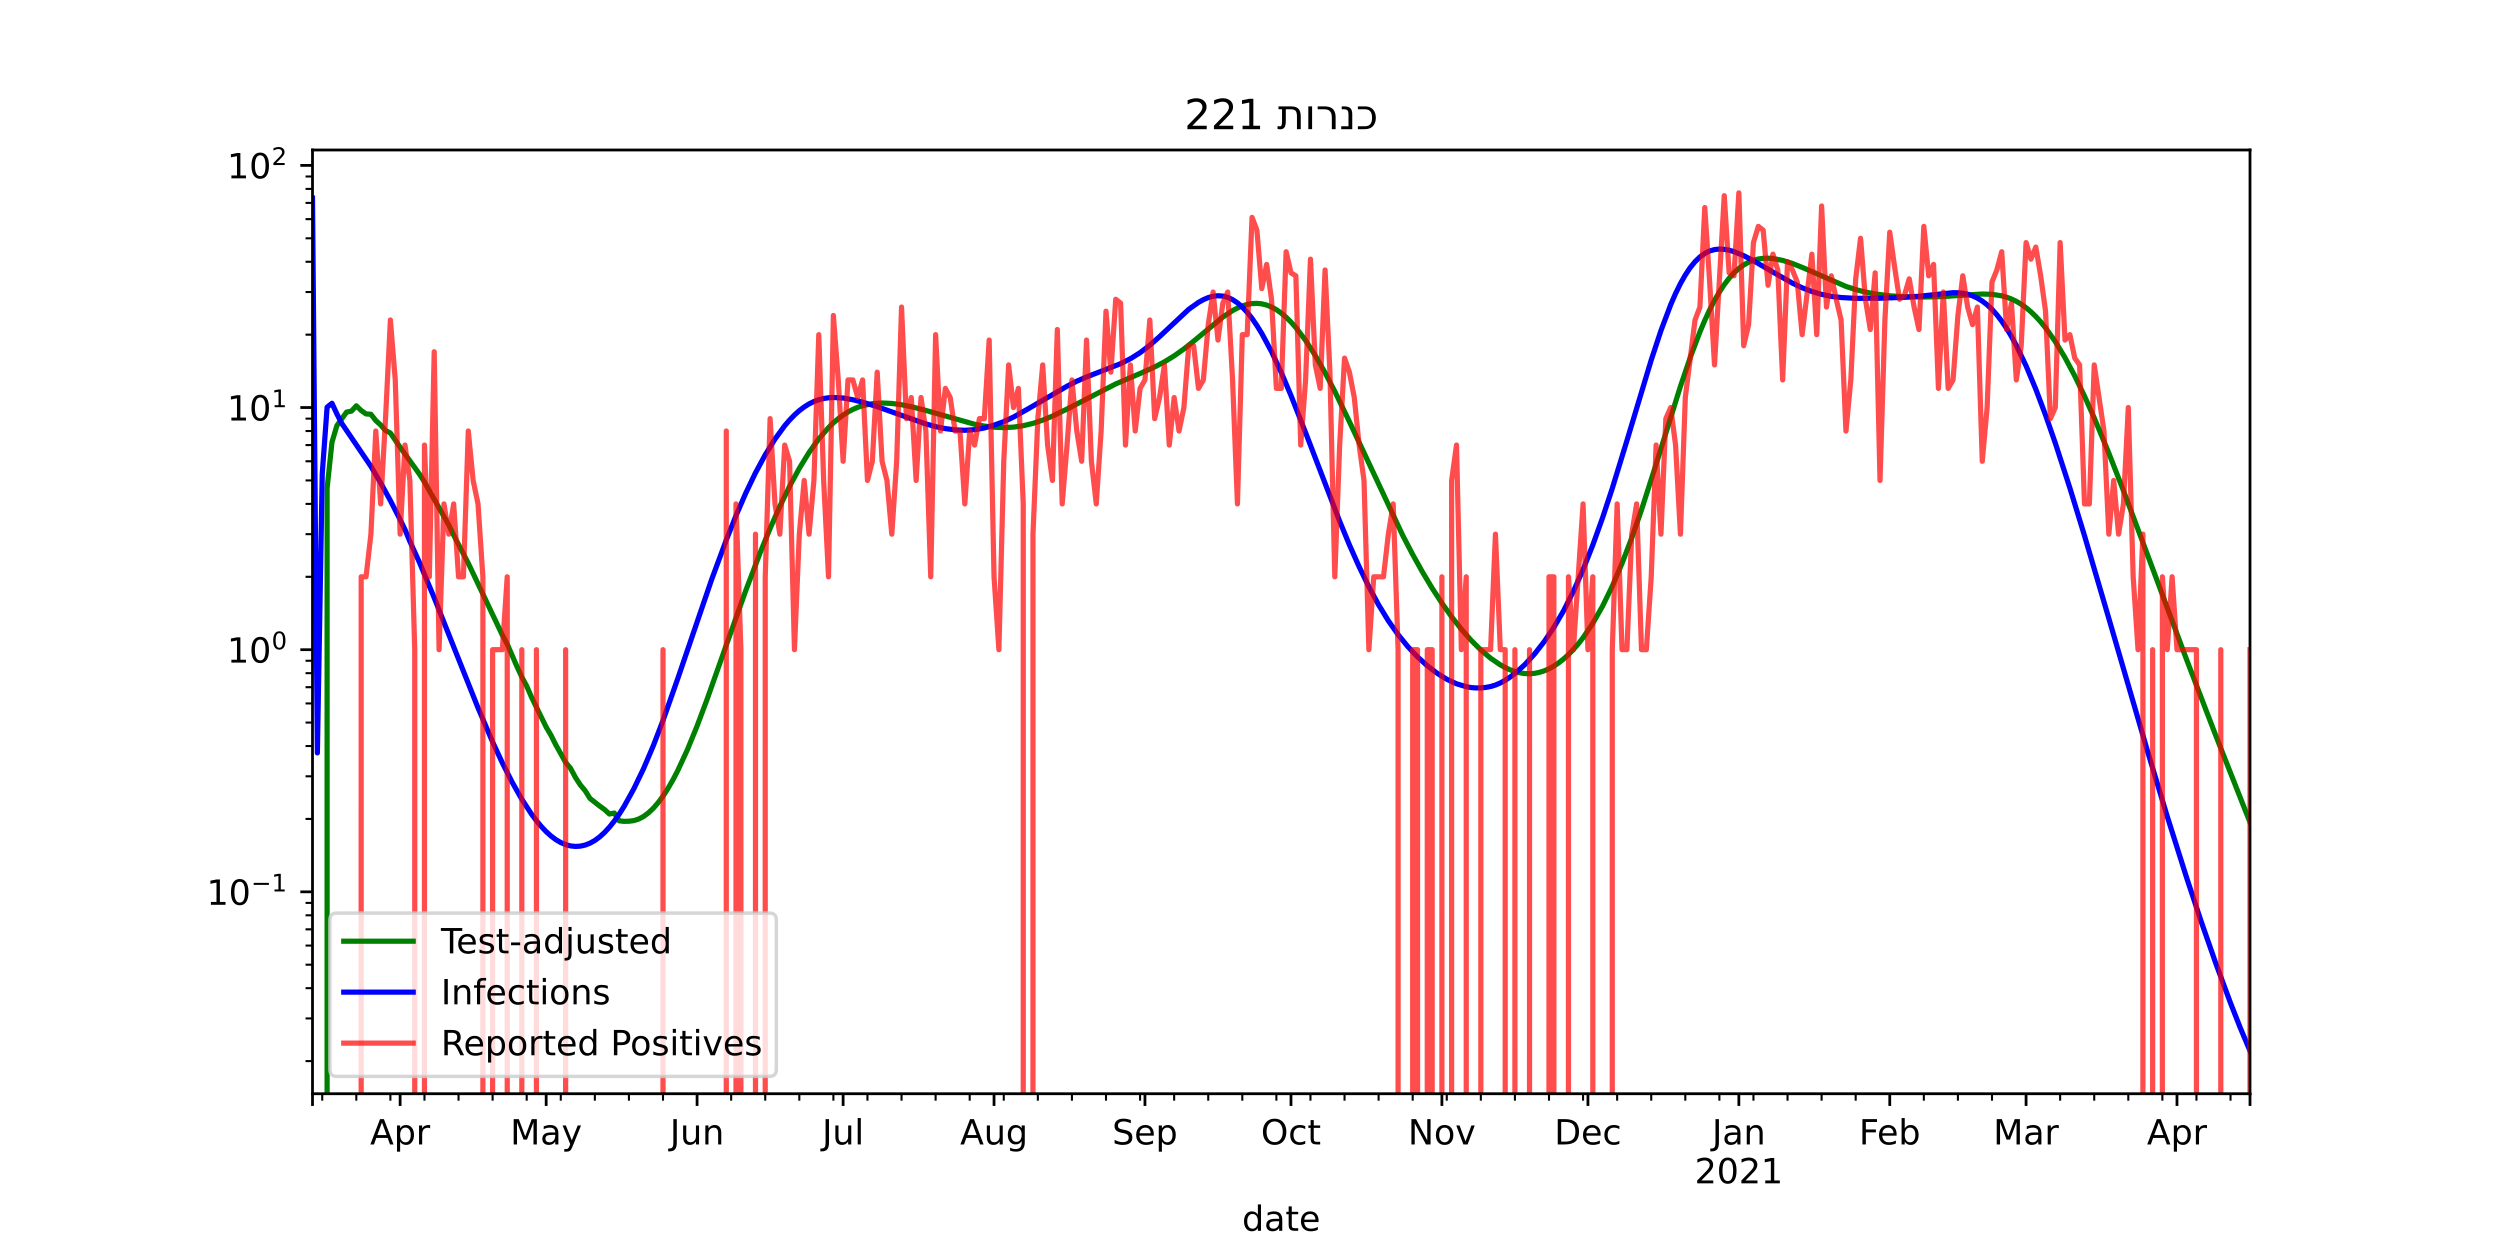<?xml version="1.0" encoding="utf-8" standalone="no"?>
<!DOCTYPE svg PUBLIC "-//W3C//DTD SVG 1.1//EN"
  "http://www.w3.org/Graphics/SVG/1.1/DTD/svg11.dtd">
<!-- Created with matplotlib (https://matplotlib.org/) -->
<svg height="360pt" version="1.1" viewBox="0 0 720 360" width="720pt" xmlns="http://www.w3.org/2000/svg" xmlns:xlink="http://www.w3.org/1999/xlink">
 <defs>
  <style type="text/css">*{stroke-linecap:butt;stroke-linejoin:round;}</style>
 </defs>
 <g id="figure_1">
  <g id="patch_1">
   <path d="M 0 360 
L 720 360 
L 720 0 
L 0 0 
z
" style="fill:#ffffff;"/>
  </g>
  <g id="axes_1">
   <g id="patch_2">
    <path d="M 90 315 
L 648 315 
L 648 43.2 
L 90 43.2 
z
" style="fill:#ffffff;"/>
   </g>
   <g id="matplotlib.axis_1">
    <g id="xtick_1">
     <g id="line2d_1">
      <defs>
       <path d="M 0 0 
L 0 3.5 
" id="m6a2d9e87d5" style="stroke:#000000;stroke-width:0.8;"/>
      </defs>
      <g>
       <use style="stroke:#000000;stroke-width:0.8;" x="90" xlink:href="#m6a2d9e87d5" y="315"/>
      </g>
     </g>
    </g>
    <g id="xtick_2">
     <g id="line2d_2">
      <g>
       <use style="stroke:#000000;stroke-width:0.8;" x="115.236" xlink:href="#m6a2d9e87d5" y="315"/>
      </g>
     </g>
     <g id="text_1">
      <!-- Apr -->
      <g transform="translate(106.586 329.598)scale(0.1 -0.1)">
       <defs>
        <path d="M 34.188 63.188 
L 20.797 26.906 
L 47.609 26.906 
z
M 28.609 72.906 
L 39.797 72.906 
L 67.578 0 
L 57.328 0 
L 50.688 18.703 
L 17.828 18.703 
L 11.188 0 
L 0.781 0 
z
" id="DejaVuSans-65"/>
        <path d="M 18.109 8.203 
L 18.109 -20.797 
L 9.078 -20.797 
L 9.078 54.688 
L 18.109 54.688 
L 18.109 46.391 
Q 20.953 51.266 25.266 53.625 
Q 29.594 56 35.594 56 
Q 45.562 56 51.781 48.094 
Q 58.016 40.188 58.016 27.297 
Q 58.016 14.406 51.781 6.484 
Q 45.562 -1.422 35.594 -1.422 
Q 29.594 -1.422 25.266 0.953 
Q 20.953 3.328 18.109 8.203 
z
M 48.688 27.297 
Q 48.688 37.203 44.609 42.844 
Q 40.531 48.484 33.406 48.484 
Q 26.266 48.484 22.188 42.844 
Q 18.109 37.203 18.109 27.297 
Q 18.109 17.391 22.188 11.75 
Q 26.266 6.109 33.406 6.109 
Q 40.531 6.109 44.609 11.75 
Q 48.688 17.391 48.688 27.297 
z
" id="DejaVuSans-112"/>
        <path d="M 41.109 46.297 
Q 39.594 47.172 37.812 47.578 
Q 36.031 48 33.891 48 
Q 26.266 48 22.188 43.047 
Q 18.109 38.094 18.109 28.812 
L 18.109 0 
L 9.078 0 
L 9.078 54.688 
L 18.109 54.688 
L 18.109 46.188 
Q 20.953 51.172 25.484 53.578 
Q 30.031 56 36.531 56 
Q 37.453 56 38.578 55.875 
Q 39.703 55.766 41.062 55.516 
z
" id="DejaVuSans-114"/>
       </defs>
       <use xlink:href="#DejaVuSans-65"/>
       <use x="68.408" xlink:href="#DejaVuSans-112"/>
       <use x="131.885" xlink:href="#DejaVuSans-114"/>
      </g>
     </g>
    </g>
    <g id="xtick_3">
     <g id="line2d_3">
      <g>
       <use style="stroke:#000000;stroke-width:0.8;" x="157.296" xlink:href="#m6a2d9e87d5" y="315"/>
      </g>
     </g>
     <g id="text_2">
      <!-- May -->
      <g transform="translate(146.959 329.598)scale(0.1 -0.1)">
       <defs>
        <path d="M 9.812 72.906 
L 24.516 72.906 
L 43.109 23.297 
L 61.812 72.906 
L 76.516 72.906 
L 76.516 0 
L 66.891 0 
L 66.891 64.016 
L 48.094 14.016 
L 38.188 14.016 
L 19.391 64.016 
L 19.391 0 
L 9.812 0 
z
" id="DejaVuSans-77"/>
        <path d="M 34.281 27.484 
Q 23.391 27.484 19.188 25 
Q 14.984 22.516 14.984 16.5 
Q 14.984 11.719 18.141 8.906 
Q 21.297 6.109 26.703 6.109 
Q 34.188 6.109 38.703 11.406 
Q 43.219 16.703 43.219 25.484 
L 43.219 27.484 
z
M 52.203 31.203 
L 52.203 0 
L 43.219 0 
L 43.219 8.297 
Q 40.141 3.328 35.547 0.953 
Q 30.953 -1.422 24.312 -1.422 
Q 15.922 -1.422 10.953 3.297 
Q 6 8.016 6 15.922 
Q 6 25.141 12.172 29.828 
Q 18.359 34.516 30.609 34.516 
L 43.219 34.516 
L 43.219 35.406 
Q 43.219 41.609 39.141 45 
Q 35.062 48.391 27.688 48.391 
Q 23 48.391 18.547 47.266 
Q 14.109 46.141 10.016 43.891 
L 10.016 52.203 
Q 14.938 54.109 19.578 55.047 
Q 24.219 56 28.609 56 
Q 40.484 56 46.344 49.844 
Q 52.203 43.703 52.203 31.203 
z
" id="DejaVuSans-97"/>
        <path d="M 32.172 -5.078 
Q 28.375 -14.844 24.75 -17.812 
Q 21.141 -20.797 15.094 -20.797 
L 7.906 -20.797 
L 7.906 -13.281 
L 13.188 -13.281 
Q 16.891 -13.281 18.938 -11.516 
Q 21 -9.766 23.484 -3.219 
L 25.094 0.875 
L 2.984 54.688 
L 12.5 54.688 
L 29.594 11.922 
L 46.688 54.688 
L 56.203 54.688 
z
" id="DejaVuSans-121"/>
       </defs>
       <use xlink:href="#DejaVuSans-77"/>
       <use x="86.279" xlink:href="#DejaVuSans-97"/>
       <use x="147.559" xlink:href="#DejaVuSans-121"/>
      </g>
     </g>
    </g>
    <g id="xtick_4">
     <g id="line2d_4">
      <g>
       <use style="stroke:#000000;stroke-width:0.8;" x="200.759" xlink:href="#m6a2d9e87d5" y="315"/>
      </g>
     </g>
     <g id="text_3">
      <!-- Jun -->
      <g transform="translate(192.946 329.598)scale(0.1 -0.1)">
       <defs>
        <path d="M 9.812 72.906 
L 19.672 72.906 
L 19.672 5.078 
Q 19.672 -8.109 14.672 -14.062 
Q 9.672 -20.016 -1.422 -20.016 
L -5.172 -20.016 
L -5.172 -11.719 
L -2.094 -11.719 
Q 4.438 -11.719 7.125 -8.047 
Q 9.812 -4.391 9.812 5.078 
z
" id="DejaVuSans-74"/>
        <path d="M 8.5 21.578 
L 8.5 54.688 
L 17.484 54.688 
L 17.484 21.922 
Q 17.484 14.156 20.5 10.266 
Q 23.531 6.391 29.594 6.391 
Q 36.859 6.391 41.078 11.031 
Q 45.312 15.672 45.312 23.688 
L 45.312 54.688 
L 54.297 54.688 
L 54.297 0 
L 45.312 0 
L 45.312 8.406 
Q 42.047 3.422 37.719 1 
Q 33.406 -1.422 27.688 -1.422 
Q 18.266 -1.422 13.375 4.438 
Q 8.5 10.297 8.5 21.578 
z
M 31.109 56 
z
" id="DejaVuSans-117"/>
        <path d="M 54.891 33.016 
L 54.891 0 
L 45.906 0 
L 45.906 32.719 
Q 45.906 40.484 42.875 44.328 
Q 39.844 48.188 33.797 48.188 
Q 26.516 48.188 22.312 43.547 
Q 18.109 38.922 18.109 30.906 
L 18.109 0 
L 9.078 0 
L 9.078 54.688 
L 18.109 54.688 
L 18.109 46.188 
Q 21.344 51.125 25.703 53.562 
Q 30.078 56 35.797 56 
Q 45.219 56 50.047 50.172 
Q 54.891 44.344 54.891 33.016 
z
" id="DejaVuSans-110"/>
       </defs>
       <use xlink:href="#DejaVuSans-74"/>
       <use x="29.492" xlink:href="#DejaVuSans-117"/>
       <use x="92.871" xlink:href="#DejaVuSans-110"/>
      </g>
     </g>
    </g>
    <g id="xtick_5">
     <g id="line2d_5">
      <g>
       <use style="stroke:#000000;stroke-width:0.8;" x="242.819" xlink:href="#m6a2d9e87d5" y="315"/>
      </g>
     </g>
     <g id="text_4">
      <!-- Jul -->
      <g transform="translate(236.786 329.598)scale(0.1 -0.1)">
       <defs>
        <path d="M 9.422 75.984 
L 18.406 75.984 
L 18.406 0 
L 9.422 0 
z
" id="DejaVuSans-108"/>
       </defs>
       <use xlink:href="#DejaVuSans-74"/>
       <use x="29.492" xlink:href="#DejaVuSans-117"/>
       <use x="92.871" xlink:href="#DejaVuSans-108"/>
      </g>
     </g>
    </g>
    <g id="xtick_6">
     <g id="line2d_6">
      <g>
       <use style="stroke:#000000;stroke-width:0.8;" x="286.281" xlink:href="#m6a2d9e87d5" y="315"/>
      </g>
     </g>
     <g id="text_5">
      <!-- Aug -->
      <g transform="translate(276.518 329.598)scale(0.1 -0.1)">
       <defs>
        <path d="M 45.406 27.984 
Q 45.406 37.75 41.375 43.109 
Q 37.359 48.484 30.078 48.484 
Q 22.859 48.484 18.828 43.109 
Q 14.797 37.75 14.797 27.984 
Q 14.797 18.266 18.828 12.891 
Q 22.859 7.516 30.078 7.516 
Q 37.359 7.516 41.375 12.891 
Q 45.406 18.266 45.406 27.984 
z
M 54.391 6.781 
Q 54.391 -7.172 48.188 -13.984 
Q 42 -20.797 29.203 -20.797 
Q 24.469 -20.797 20.266 -20.094 
Q 16.062 -19.391 12.109 -17.922 
L 12.109 -9.188 
Q 16.062 -11.328 19.922 -12.344 
Q 23.781 -13.375 27.781 -13.375 
Q 36.625 -13.375 41.016 -8.766 
Q 45.406 -4.156 45.406 5.172 
L 45.406 9.625 
Q 42.625 4.781 38.281 2.391 
Q 33.938 0 27.875 0 
Q 17.828 0 11.672 7.656 
Q 5.516 15.328 5.516 27.984 
Q 5.516 40.672 11.672 48.328 
Q 17.828 56 27.875 56 
Q 33.938 56 38.281 53.609 
Q 42.625 51.219 45.406 46.391 
L 45.406 54.688 
L 54.391 54.688 
z
" id="DejaVuSans-103"/>
       </defs>
       <use xlink:href="#DejaVuSans-65"/>
       <use x="68.408" xlink:href="#DejaVuSans-117"/>
       <use x="131.787" xlink:href="#DejaVuSans-103"/>
      </g>
     </g>
    </g>
    <g id="xtick_7">
     <g id="line2d_7">
      <g>
       <use style="stroke:#000000;stroke-width:0.8;" x="329.744" xlink:href="#m6a2d9e87d5" y="315"/>
      </g>
     </g>
     <g id="text_6">
      <!-- Sep -->
      <g transform="translate(320.319 329.598)scale(0.1 -0.1)">
       <defs>
        <path d="M 53.516 70.516 
L 53.516 60.891 
Q 47.906 63.578 42.922 64.891 
Q 37.938 66.219 33.297 66.219 
Q 25.25 66.219 20.875 63.094 
Q 16.5 59.969 16.5 54.203 
Q 16.5 49.359 19.406 46.891 
Q 22.312 44.438 30.422 42.922 
L 36.375 41.703 
Q 47.406 39.594 52.656 34.297 
Q 57.906 29 57.906 20.125 
Q 57.906 9.516 50.797 4.047 
Q 43.703 -1.422 29.984 -1.422 
Q 24.812 -1.422 18.969 -0.25 
Q 13.141 0.922 6.891 3.219 
L 6.891 13.375 
Q 12.891 10.016 18.656 8.297 
Q 24.422 6.594 29.984 6.594 
Q 38.422 6.594 43.016 9.906 
Q 47.609 13.234 47.609 19.391 
Q 47.609 24.75 44.312 27.781 
Q 41.016 30.812 33.5 32.328 
L 27.484 33.5 
Q 16.453 35.688 11.516 40.375 
Q 6.594 45.062 6.594 53.422 
Q 6.594 63.094 13.406 68.656 
Q 20.219 74.219 32.172 74.219 
Q 37.312 74.219 42.625 73.281 
Q 47.953 72.359 53.516 70.516 
z
" id="DejaVuSans-83"/>
        <path d="M 56.203 29.594 
L 56.203 25.203 
L 14.891 25.203 
Q 15.484 15.922 20.484 11.062 
Q 25.484 6.203 34.422 6.203 
Q 39.594 6.203 44.453 7.469 
Q 49.312 8.734 54.109 11.281 
L 54.109 2.781 
Q 49.266 0.734 44.188 -0.344 
Q 39.109 -1.422 33.891 -1.422 
Q 20.797 -1.422 13.156 6.188 
Q 5.516 13.812 5.516 26.812 
Q 5.516 40.234 12.766 48.109 
Q 20.016 56 32.328 56 
Q 43.359 56 49.781 48.891 
Q 56.203 41.797 56.203 29.594 
z
M 47.219 32.234 
Q 47.125 39.594 43.094 43.984 
Q 39.062 48.391 32.422 48.391 
Q 24.906 48.391 20.391 44.141 
Q 15.875 39.891 15.188 32.172 
z
" id="DejaVuSans-101"/>
       </defs>
       <use xlink:href="#DejaVuSans-83"/>
       <use x="63.477" xlink:href="#DejaVuSans-101"/>
       <use x="125" xlink:href="#DejaVuSans-112"/>
      </g>
     </g>
    </g>
    <g id="xtick_8">
     <g id="line2d_8">
      <g>
       <use style="stroke:#000000;stroke-width:0.8;" x="371.804" xlink:href="#m6a2d9e87d5" y="315"/>
      </g>
     </g>
     <g id="text_7">
      <!-- Oct -->
      <g transform="translate(363.159 329.598)scale(0.1 -0.1)">
       <defs>
        <path d="M 39.406 66.219 
Q 28.656 66.219 22.328 58.203 
Q 16.016 50.203 16.016 36.375 
Q 16.016 22.609 22.328 14.594 
Q 28.656 6.594 39.406 6.594 
Q 50.141 6.594 56.422 14.594 
Q 62.703 22.609 62.703 36.375 
Q 62.703 50.203 56.422 58.203 
Q 50.141 66.219 39.406 66.219 
z
M 39.406 74.219 
Q 54.734 74.219 63.906 63.938 
Q 73.094 53.656 73.094 36.375 
Q 73.094 19.141 63.906 8.859 
Q 54.734 -1.422 39.406 -1.422 
Q 24.031 -1.422 14.812 8.828 
Q 5.609 19.094 5.609 36.375 
Q 5.609 53.656 14.812 63.938 
Q 24.031 74.219 39.406 74.219 
z
" id="DejaVuSans-79"/>
        <path d="M 48.781 52.594 
L 48.781 44.188 
Q 44.969 46.297 41.141 47.344 
Q 37.312 48.391 33.406 48.391 
Q 24.656 48.391 19.812 42.844 
Q 14.984 37.312 14.984 27.297 
Q 14.984 17.281 19.812 11.734 
Q 24.656 6.203 33.406 6.203 
Q 37.312 6.203 41.141 7.25 
Q 44.969 8.297 48.781 10.406 
L 48.781 2.094 
Q 45.016 0.344 40.984 -0.531 
Q 36.969 -1.422 32.422 -1.422 
Q 20.062 -1.422 12.781 6.344 
Q 5.516 14.109 5.516 27.297 
Q 5.516 40.672 12.859 48.328 
Q 20.219 56 33.016 56 
Q 37.156 56 41.109 55.141 
Q 45.062 54.297 48.781 52.594 
z
" id="DejaVuSans-99"/>
        <path d="M 18.312 70.219 
L 18.312 54.688 
L 36.812 54.688 
L 36.812 47.703 
L 18.312 47.703 
L 18.312 18.016 
Q 18.312 11.328 20.141 9.422 
Q 21.969 7.516 27.594 7.516 
L 36.812 7.516 
L 36.812 0 
L 27.594 0 
Q 17.188 0 13.234 3.875 
Q 9.281 7.766 9.281 18.016 
L 9.281 47.703 
L 2.688 47.703 
L 2.688 54.688 
L 9.281 54.688 
L 9.281 70.219 
z
" id="DejaVuSans-116"/>
       </defs>
       <use xlink:href="#DejaVuSans-79"/>
       <use x="78.711" xlink:href="#DejaVuSans-99"/>
       <use x="133.691" xlink:href="#DejaVuSans-116"/>
      </g>
     </g>
    </g>
    <g id="xtick_9">
     <g id="line2d_9">
      <g>
       <use style="stroke:#000000;stroke-width:0.8;" x="415.266" xlink:href="#m6a2d9e87d5" y="315"/>
      </g>
     </g>
     <g id="text_8">
      <!-- Nov -->
      <g transform="translate(405.507 329.598)scale(0.1 -0.1)">
       <defs>
        <path d="M 9.812 72.906 
L 23.094 72.906 
L 55.422 11.922 
L 55.422 72.906 
L 64.984 72.906 
L 64.984 0 
L 51.703 0 
L 19.391 60.984 
L 19.391 0 
L 9.812 0 
z
" id="DejaVuSans-78"/>
        <path d="M 30.609 48.391 
Q 23.391 48.391 19.188 42.75 
Q 14.984 37.109 14.984 27.297 
Q 14.984 17.484 19.156 11.844 
Q 23.344 6.203 30.609 6.203 
Q 37.797 6.203 41.984 11.859 
Q 46.188 17.531 46.188 27.297 
Q 46.188 37.016 41.984 42.703 
Q 37.797 48.391 30.609 48.391 
z
M 30.609 56 
Q 42.328 56 49.016 48.375 
Q 55.719 40.766 55.719 27.297 
Q 55.719 13.875 49.016 6.219 
Q 42.328 -1.422 30.609 -1.422 
Q 18.844 -1.422 12.172 6.219 
Q 5.516 13.875 5.516 27.297 
Q 5.516 40.766 12.172 48.375 
Q 18.844 56 30.609 56 
z
" id="DejaVuSans-111"/>
        <path d="M 2.984 54.688 
L 12.5 54.688 
L 29.594 8.797 
L 46.688 54.688 
L 56.203 54.688 
L 35.688 0 
L 23.484 0 
z
" id="DejaVuSans-118"/>
       </defs>
       <use xlink:href="#DejaVuSans-78"/>
       <use x="74.805" xlink:href="#DejaVuSans-111"/>
       <use x="135.986" xlink:href="#DejaVuSans-118"/>
      </g>
     </g>
    </g>
    <g id="xtick_10">
     <g id="line2d_10">
      <g>
       <use style="stroke:#000000;stroke-width:0.8;" x="457.327" xlink:href="#m6a2d9e87d5" y="315"/>
      </g>
     </g>
     <g id="text_9">
      <!-- Dec -->
      <g transform="translate(447.651 329.598)scale(0.1 -0.1)">
       <defs>
        <path d="M 19.672 64.797 
L 19.672 8.109 
L 31.594 8.109 
Q 46.688 8.109 53.688 14.938 
Q 60.688 21.781 60.688 36.531 
Q 60.688 51.172 53.688 57.984 
Q 46.688 64.797 31.594 64.797 
z
M 9.812 72.906 
L 30.078 72.906 
Q 51.266 72.906 61.172 64.094 
Q 71.094 55.281 71.094 36.531 
Q 71.094 17.672 61.125 8.828 
Q 51.172 0 30.078 0 
L 9.812 0 
z
" id="DejaVuSans-68"/>
       </defs>
       <use xlink:href="#DejaVuSans-68"/>
       <use x="77.002" xlink:href="#DejaVuSans-101"/>
       <use x="138.525" xlink:href="#DejaVuSans-99"/>
      </g>
     </g>
    </g>
    <g id="xtick_11">
     <g id="line2d_11">
      <g>
       <use style="stroke:#000000;stroke-width:0.8;" x="500.789" xlink:href="#m6a2d9e87d5" y="315"/>
      </g>
     </g>
     <g id="text_10">
      <!-- Jan -->
      <g transform="translate(493.081 329.598)scale(0.1 -0.1)">
       <use xlink:href="#DejaVuSans-74"/>
       <use x="29.492" xlink:href="#DejaVuSans-97"/>
       <use x="90.771" xlink:href="#DejaVuSans-110"/>
      </g>
      <!-- 2021 -->
      <g transform="translate(488.064 340.796)scale(0.1 -0.1)">
       <defs>
        <path d="M 19.188 8.297 
L 53.609 8.297 
L 53.609 0 
L 7.328 0 
L 7.328 8.297 
Q 12.938 14.109 22.625 23.891 
Q 32.328 33.688 34.812 36.531 
Q 39.547 41.844 41.422 45.531 
Q 43.312 49.219 43.312 52.781 
Q 43.312 58.594 39.234 62.25 
Q 35.156 65.922 28.609 65.922 
Q 23.969 65.922 18.812 64.312 
Q 13.672 62.703 7.812 59.422 
L 7.812 69.391 
Q 13.766 71.781 18.938 73 
Q 24.125 74.219 28.422 74.219 
Q 39.75 74.219 46.484 68.547 
Q 53.219 62.891 53.219 53.422 
Q 53.219 48.922 51.531 44.891 
Q 49.859 40.875 45.406 35.406 
Q 44.188 33.984 37.641 27.219 
Q 31.109 20.453 19.188 8.297 
z
" id="DejaVuSans-50"/>
        <path d="M 31.781 66.406 
Q 24.172 66.406 20.328 58.906 
Q 16.5 51.422 16.5 36.375 
Q 16.5 21.391 20.328 13.891 
Q 24.172 6.391 31.781 6.391 
Q 39.453 6.391 43.281 13.891 
Q 47.125 21.391 47.125 36.375 
Q 47.125 51.422 43.281 58.906 
Q 39.453 66.406 31.781 66.406 
z
M 31.781 74.219 
Q 44.047 74.219 50.516 64.516 
Q 56.984 54.828 56.984 36.375 
Q 56.984 17.969 50.516 8.266 
Q 44.047 -1.422 31.781 -1.422 
Q 19.531 -1.422 13.062 8.266 
Q 6.594 17.969 6.594 36.375 
Q 6.594 54.828 13.062 64.516 
Q 19.531 74.219 31.781 74.219 
z
" id="DejaVuSans-48"/>
        <path d="M 12.406 8.297 
L 28.516 8.297 
L 28.516 63.922 
L 10.984 60.406 
L 10.984 69.391 
L 28.422 72.906 
L 38.281 72.906 
L 38.281 8.297 
L 54.391 8.297 
L 54.391 0 
L 12.406 0 
z
" id="DejaVuSans-49"/>
       </defs>
       <use xlink:href="#DejaVuSans-50"/>
       <use x="63.623" xlink:href="#DejaVuSans-48"/>
       <use x="127.246" xlink:href="#DejaVuSans-50"/>
       <use x="190.869" xlink:href="#DejaVuSans-49"/>
      </g>
     </g>
    </g>
    <g id="xtick_12">
     <g id="line2d_12">
      <g>
       <use style="stroke:#000000;stroke-width:0.8;" x="544.251" xlink:href="#m6a2d9e87d5" y="315"/>
      </g>
     </g>
     <g id="text_11">
      <!-- Feb -->
      <g transform="translate(535.4 329.598)scale(0.1 -0.1)">
       <defs>
        <path d="M 9.812 72.906 
L 51.703 72.906 
L 51.703 64.594 
L 19.672 64.594 
L 19.672 43.109 
L 48.578 43.109 
L 48.578 34.812 
L 19.672 34.812 
L 19.672 0 
L 9.812 0 
z
" id="DejaVuSans-70"/>
        <path d="M 48.688 27.297 
Q 48.688 37.203 44.609 42.844 
Q 40.531 48.484 33.406 48.484 
Q 26.266 48.484 22.188 42.844 
Q 18.109 37.203 18.109 27.297 
Q 18.109 17.391 22.188 11.75 
Q 26.266 6.109 33.406 6.109 
Q 40.531 6.109 44.609 11.75 
Q 48.688 17.391 48.688 27.297 
z
M 18.109 46.391 
Q 20.953 51.266 25.266 53.625 
Q 29.594 56 35.594 56 
Q 45.562 56 51.781 48.094 
Q 58.016 40.188 58.016 27.297 
Q 58.016 14.406 51.781 6.484 
Q 45.562 -1.422 35.594 -1.422 
Q 29.594 -1.422 25.266 0.953 
Q 20.953 3.328 18.109 8.203 
L 18.109 0 
L 9.078 0 
L 9.078 75.984 
L 18.109 75.984 
z
" id="DejaVuSans-98"/>
       </defs>
       <use xlink:href="#DejaVuSans-70"/>
       <use x="52.02" xlink:href="#DejaVuSans-101"/>
       <use x="113.543" xlink:href="#DejaVuSans-98"/>
      </g>
     </g>
    </g>
    <g id="xtick_13">
     <g id="line2d_13">
      <g>
       <use style="stroke:#000000;stroke-width:0.8;" x="583.508" xlink:href="#m6a2d9e87d5" y="315"/>
      </g>
     </g>
     <g id="text_12">
      <!-- Mar -->
      <g transform="translate(574.074 329.598)scale(0.1 -0.1)">
       <use xlink:href="#DejaVuSans-77"/>
       <use x="86.279" xlink:href="#DejaVuSans-97"/>
       <use x="147.559" xlink:href="#DejaVuSans-114"/>
      </g>
     </g>
    </g>
    <g id="xtick_14">
     <g id="line2d_14">
      <g>
       <use style="stroke:#000000;stroke-width:0.8;" x="626.97" xlink:href="#m6a2d9e87d5" y="315"/>
      </g>
     </g>
     <g id="text_13">
      <!-- Apr -->
      <g transform="translate(618.32 329.598)scale(0.1 -0.1)">
       <use xlink:href="#DejaVuSans-65"/>
       <use x="68.408" xlink:href="#DejaVuSans-112"/>
       <use x="131.885" xlink:href="#DejaVuSans-114"/>
      </g>
     </g>
    </g>
    <g id="xtick_15">
     <g id="line2d_15">
      <g>
       <use style="stroke:#000000;stroke-width:0.8;" x="648" xlink:href="#m6a2d9e87d5" y="315"/>
      </g>
     </g>
    </g>
    <g id="xtick_16">
     <g id="line2d_16">
      <defs>
       <path d="M 0 0 
L 0 2 
" id="md7bf4db7e9" style="stroke:#000000;stroke-width:0.6;"/>
      </defs>
      <g>
       <use style="stroke:#000000;stroke-width:0.6;" x="92.804" xlink:href="#md7bf4db7e9" y="315"/>
      </g>
     </g>
    </g>
    <g id="xtick_17">
     <g id="line2d_17">
      <g>
       <use style="stroke:#000000;stroke-width:0.6;" x="102.618" xlink:href="#md7bf4db7e9" y="315"/>
      </g>
     </g>
    </g>
    <g id="xtick_18">
     <g id="line2d_18">
      <g>
       <use style="stroke:#000000;stroke-width:0.6;" x="112.432" xlink:href="#md7bf4db7e9" y="315"/>
      </g>
     </g>
    </g>
    <g id="xtick_19">
     <g id="line2d_19">
      <g>
       <use style="stroke:#000000;stroke-width:0.6;" x="122.246" xlink:href="#md7bf4db7e9" y="315"/>
      </g>
     </g>
    </g>
    <g id="xtick_20">
     <g id="line2d_20">
      <g>
       <use style="stroke:#000000;stroke-width:0.6;" x="132.06" xlink:href="#md7bf4db7e9" y="315"/>
      </g>
     </g>
    </g>
    <g id="xtick_21">
     <g id="line2d_21">
      <g>
       <use style="stroke:#000000;stroke-width:0.6;" x="141.874" xlink:href="#md7bf4db7e9" y="315"/>
      </g>
     </g>
    </g>
    <g id="xtick_22">
     <g id="line2d_22">
      <g>
       <use style="stroke:#000000;stroke-width:0.6;" x="151.688" xlink:href="#md7bf4db7e9" y="315"/>
      </g>
     </g>
    </g>
    <g id="xtick_23">
     <g id="line2d_23">
      <g>
       <use style="stroke:#000000;stroke-width:0.6;" x="161.503" xlink:href="#md7bf4db7e9" y="315"/>
      </g>
     </g>
    </g>
    <g id="xtick_24">
     <g id="line2d_24">
      <g>
       <use style="stroke:#000000;stroke-width:0.6;" x="171.317" xlink:href="#md7bf4db7e9" y="315"/>
      </g>
     </g>
    </g>
    <g id="xtick_25">
     <g id="line2d_25">
      <g>
       <use style="stroke:#000000;stroke-width:0.6;" x="181.131" xlink:href="#md7bf4db7e9" y="315"/>
      </g>
     </g>
    </g>
    <g id="xtick_26">
     <g id="line2d_26">
      <g>
       <use style="stroke:#000000;stroke-width:0.6;" x="190.945" xlink:href="#md7bf4db7e9" y="315"/>
      </g>
     </g>
    </g>
    <g id="xtick_27">
     <g id="line2d_27">
      <g>
       <use style="stroke:#000000;stroke-width:0.6;" x="210.573" xlink:href="#md7bf4db7e9" y="315"/>
      </g>
     </g>
    </g>
    <g id="xtick_28">
     <g id="line2d_28">
      <g>
       <use style="stroke:#000000;stroke-width:0.6;" x="220.387" xlink:href="#md7bf4db7e9" y="315"/>
      </g>
     </g>
    </g>
    <g id="xtick_29">
     <g id="line2d_29">
      <g>
       <use style="stroke:#000000;stroke-width:0.6;" x="230.201" xlink:href="#md7bf4db7e9" y="315"/>
      </g>
     </g>
    </g>
    <g id="xtick_30">
     <g id="line2d_30">
      <g>
       <use style="stroke:#000000;stroke-width:0.6;" x="240.015" xlink:href="#md7bf4db7e9" y="315"/>
      </g>
     </g>
    </g>
    <g id="xtick_31">
     <g id="line2d_31">
      <g>
       <use style="stroke:#000000;stroke-width:0.6;" x="249.829" xlink:href="#md7bf4db7e9" y="315"/>
      </g>
     </g>
    </g>
    <g id="xtick_32">
     <g id="line2d_32">
      <g>
       <use style="stroke:#000000;stroke-width:0.6;" x="259.643" xlink:href="#md7bf4db7e9" y="315"/>
      </g>
     </g>
    </g>
    <g id="xtick_33">
     <g id="line2d_33">
      <g>
       <use style="stroke:#000000;stroke-width:0.6;" x="269.457" xlink:href="#md7bf4db7e9" y="315"/>
      </g>
     </g>
    </g>
    <g id="xtick_34">
     <g id="line2d_34">
      <g>
       <use style="stroke:#000000;stroke-width:0.6;" x="279.271" xlink:href="#md7bf4db7e9" y="315"/>
      </g>
     </g>
    </g>
    <g id="xtick_35">
     <g id="line2d_35">
      <g>
       <use style="stroke:#000000;stroke-width:0.6;" x="289.085" xlink:href="#md7bf4db7e9" y="315"/>
      </g>
     </g>
    </g>
    <g id="xtick_36">
     <g id="line2d_36">
      <g>
       <use style="stroke:#000000;stroke-width:0.6;" x="298.899" xlink:href="#md7bf4db7e9" y="315"/>
      </g>
     </g>
    </g>
    <g id="xtick_37">
     <g id="line2d_37">
      <g>
       <use style="stroke:#000000;stroke-width:0.6;" x="308.714" xlink:href="#md7bf4db7e9" y="315"/>
      </g>
     </g>
    </g>
    <g id="xtick_38">
     <g id="line2d_38">
      <g>
       <use style="stroke:#000000;stroke-width:0.6;" x="318.528" xlink:href="#md7bf4db7e9" y="315"/>
      </g>
     </g>
    </g>
    <g id="xtick_39">
     <g id="line2d_39">
      <g>
       <use style="stroke:#000000;stroke-width:0.6;" x="328.342" xlink:href="#md7bf4db7e9" y="315"/>
      </g>
     </g>
    </g>
    <g id="xtick_40">
     <g id="line2d_40">
      <g>
       <use style="stroke:#000000;stroke-width:0.6;" x="338.156" xlink:href="#md7bf4db7e9" y="315"/>
      </g>
     </g>
    </g>
    <g id="xtick_41">
     <g id="line2d_41">
      <g>
       <use style="stroke:#000000;stroke-width:0.6;" x="347.97" xlink:href="#md7bf4db7e9" y="315"/>
      </g>
     </g>
    </g>
    <g id="xtick_42">
     <g id="line2d_42">
      <g>
       <use style="stroke:#000000;stroke-width:0.6;" x="357.784" xlink:href="#md7bf4db7e9" y="315"/>
      </g>
     </g>
    </g>
    <g id="xtick_43">
     <g id="line2d_43">
      <g>
       <use style="stroke:#000000;stroke-width:0.6;" x="367.598" xlink:href="#md7bf4db7e9" y="315"/>
      </g>
     </g>
    </g>
    <g id="xtick_44">
     <g id="line2d_44">
      <g>
       <use style="stroke:#000000;stroke-width:0.6;" x="377.412" xlink:href="#md7bf4db7e9" y="315"/>
      </g>
     </g>
    </g>
    <g id="xtick_45">
     <g id="line2d_45">
      <g>
       <use style="stroke:#000000;stroke-width:0.6;" x="387.226" xlink:href="#md7bf4db7e9" y="315"/>
      </g>
     </g>
    </g>
    <g id="xtick_46">
     <g id="line2d_46">
      <g>
       <use style="stroke:#000000;stroke-width:0.6;" x="397.04" xlink:href="#md7bf4db7e9" y="315"/>
      </g>
     </g>
    </g>
    <g id="xtick_47">
     <g id="line2d_47">
      <g>
       <use style="stroke:#000000;stroke-width:0.6;" x="406.854" xlink:href="#md7bf4db7e9" y="315"/>
      </g>
     </g>
    </g>
    <g id="xtick_48">
     <g id="line2d_48">
      <g>
       <use style="stroke:#000000;stroke-width:0.6;" x="416.668" xlink:href="#md7bf4db7e9" y="315"/>
      </g>
     </g>
    </g>
    <g id="xtick_49">
     <g id="line2d_49">
      <g>
       <use style="stroke:#000000;stroke-width:0.6;" x="426.482" xlink:href="#md7bf4db7e9" y="315"/>
      </g>
     </g>
    </g>
    <g id="xtick_50">
     <g id="line2d_50">
      <g>
       <use style="stroke:#000000;stroke-width:0.6;" x="436.296" xlink:href="#md7bf4db7e9" y="315"/>
      </g>
     </g>
    </g>
    <g id="xtick_51">
     <g id="line2d_51">
      <g>
       <use style="stroke:#000000;stroke-width:0.6;" x="446.111" xlink:href="#md7bf4db7e9" y="315"/>
      </g>
     </g>
    </g>
    <g id="xtick_52">
     <g id="line2d_52">
      <g>
       <use style="stroke:#000000;stroke-width:0.6;" x="455.925" xlink:href="#md7bf4db7e9" y="315"/>
      </g>
     </g>
    </g>
    <g id="xtick_53">
     <g id="line2d_53">
      <g>
       <use style="stroke:#000000;stroke-width:0.6;" x="465.739" xlink:href="#md7bf4db7e9" y="315"/>
      </g>
     </g>
    </g>
    <g id="xtick_54">
     <g id="line2d_54">
      <g>
       <use style="stroke:#000000;stroke-width:0.6;" x="475.553" xlink:href="#md7bf4db7e9" y="315"/>
      </g>
     </g>
    </g>
    <g id="xtick_55">
     <g id="line2d_55">
      <g>
       <use style="stroke:#000000;stroke-width:0.6;" x="485.367" xlink:href="#md7bf4db7e9" y="315"/>
      </g>
     </g>
    </g>
    <g id="xtick_56">
     <g id="line2d_56">
      <g>
       <use style="stroke:#000000;stroke-width:0.6;" x="495.181" xlink:href="#md7bf4db7e9" y="315"/>
      </g>
     </g>
    </g>
    <g id="xtick_57">
     <g id="line2d_57">
      <g>
       <use style="stroke:#000000;stroke-width:0.6;" x="504.995" xlink:href="#md7bf4db7e9" y="315"/>
      </g>
     </g>
    </g>
    <g id="xtick_58">
     <g id="line2d_58">
      <g>
       <use style="stroke:#000000;stroke-width:0.6;" x="514.809" xlink:href="#md7bf4db7e9" y="315"/>
      </g>
     </g>
    </g>
    <g id="xtick_59">
     <g id="line2d_59">
      <g>
       <use style="stroke:#000000;stroke-width:0.6;" x="524.623" xlink:href="#md7bf4db7e9" y="315"/>
      </g>
     </g>
    </g>
    <g id="xtick_60">
     <g id="line2d_60">
      <g>
       <use style="stroke:#000000;stroke-width:0.6;" x="534.437" xlink:href="#md7bf4db7e9" y="315"/>
      </g>
     </g>
    </g>
    <g id="xtick_61">
     <g id="line2d_61">
      <g>
       <use style="stroke:#000000;stroke-width:0.6;" x="554.065" xlink:href="#md7bf4db7e9" y="315"/>
      </g>
     </g>
    </g>
    <g id="xtick_62">
     <g id="line2d_62">
      <g>
       <use style="stroke:#000000;stroke-width:0.6;" x="563.879" xlink:href="#md7bf4db7e9" y="315"/>
      </g>
     </g>
    </g>
    <g id="xtick_63">
     <g id="line2d_63">
      <g>
       <use style="stroke:#000000;stroke-width:0.6;" x="573.693" xlink:href="#md7bf4db7e9" y="315"/>
      </g>
     </g>
    </g>
    <g id="xtick_64">
     <g id="line2d_64">
      <g>
       <use style="stroke:#000000;stroke-width:0.6;" x="593.322" xlink:href="#md7bf4db7e9" y="315"/>
      </g>
     </g>
    </g>
    <g id="xtick_65">
     <g id="line2d_65">
      <g>
       <use style="stroke:#000000;stroke-width:0.6;" x="603.136" xlink:href="#md7bf4db7e9" y="315"/>
      </g>
     </g>
    </g>
    <g id="xtick_66">
     <g id="line2d_66">
      <g>
       <use style="stroke:#000000;stroke-width:0.6;" x="612.95" xlink:href="#md7bf4db7e9" y="315"/>
      </g>
     </g>
    </g>
    <g id="xtick_67">
     <g id="line2d_67">
      <g>
       <use style="stroke:#000000;stroke-width:0.6;" x="622.764" xlink:href="#md7bf4db7e9" y="315"/>
      </g>
     </g>
    </g>
    <g id="xtick_68">
     <g id="line2d_68">
      <g>
       <use style="stroke:#000000;stroke-width:0.6;" x="632.578" xlink:href="#md7bf4db7e9" y="315"/>
      </g>
     </g>
    </g>
    <g id="xtick_69">
     <g id="line2d_69">
      <g>
       <use style="stroke:#000000;stroke-width:0.6;" x="642.392" xlink:href="#md7bf4db7e9" y="315"/>
      </g>
     </g>
    </g>
    <g id="text_14">
     <!-- date -->
     <g transform="translate(357.725 354.474)scale(0.1 -0.1)">
      <defs>
       <path d="M 45.406 46.391 
L 45.406 75.984 
L 54.391 75.984 
L 54.391 0 
L 45.406 0 
L 45.406 8.203 
Q 42.578 3.328 38.25 0.953 
Q 33.938 -1.422 27.875 -1.422 
Q 17.969 -1.422 11.734 6.484 
Q 5.516 14.406 5.516 27.297 
Q 5.516 40.188 11.734 48.094 
Q 17.969 56 27.875 56 
Q 33.938 56 38.25 53.625 
Q 42.578 51.266 45.406 46.391 
z
M 14.797 27.297 
Q 14.797 17.391 18.875 11.75 
Q 22.953 6.109 30.078 6.109 
Q 37.203 6.109 41.297 11.75 
Q 45.406 17.391 45.406 27.297 
Q 45.406 37.203 41.297 42.844 
Q 37.203 48.484 30.078 48.484 
Q 22.953 48.484 18.875 42.844 
Q 14.797 37.203 14.797 27.297 
z
" id="DejaVuSans-100"/>
      </defs>
      <use xlink:href="#DejaVuSans-100"/>
      <use x="63.477" xlink:href="#DejaVuSans-97"/>
      <use x="124.756" xlink:href="#DejaVuSans-116"/>
      <use x="163.965" xlink:href="#DejaVuSans-101"/>
     </g>
    </g>
   </g>
   <g id="matplotlib.axis_2">
    <g id="ytick_1">
     <g id="line2d_70">
      <defs>
       <path d="M 0 0 
L -3.5 0 
" id="ma26c035cb6" style="stroke:#000000;stroke-width:0.8;"/>
      </defs>
      <g>
       <use style="stroke:#000000;stroke-width:0.8;" x="90" xlink:href="#ma26c035cb6" y="256.847"/>
      </g>
     </g>
     <g id="text_15">
      <!-- $\mathdefault{10^{-1}}$ -->
      <g transform="translate(59.5 260.647)scale(0.1 -0.1)">
       <defs>
        <path d="M 10.594 35.5 
L 73.188 35.5 
L 73.188 27.203 
L 10.594 27.203 
z
" id="DejaVuSans-8722"/>
       </defs>
       <use transform="translate(0 0.684)" xlink:href="#DejaVuSans-49"/>
       <use transform="translate(63.623 0.684)" xlink:href="#DejaVuSans-48"/>
       <use transform="translate(128.203 38.966)scale(0.7)" xlink:href="#DejaVuSans-8722"/>
       <use transform="translate(186.855 38.966)scale(0.7)" xlink:href="#DejaVuSans-49"/>
      </g>
     </g>
    </g>
    <g id="ytick_2">
     <g id="line2d_71">
      <g>
       <use style="stroke:#000000;stroke-width:0.8;" x="90" xlink:href="#ma26c035cb6" y="187.111"/>
      </g>
     </g>
     <g id="text_16">
      <!-- $\mathdefault{10^{0}}$ -->
      <g transform="translate(65.4 190.91)scale(0.1 -0.1)">
       <use transform="translate(0 0.766)" xlink:href="#DejaVuSans-49"/>
       <use transform="translate(63.623 0.766)" xlink:href="#DejaVuSans-48"/>
       <use transform="translate(128.203 39.047)scale(0.7)" xlink:href="#DejaVuSans-48"/>
      </g>
     </g>
    </g>
    <g id="ytick_3">
     <g id="line2d_72">
      <g>
       <use style="stroke:#000000;stroke-width:0.8;" x="90" xlink:href="#ma26c035cb6" y="117.375"/>
      </g>
     </g>
     <g id="text_17">
      <!-- $\mathdefault{10^{1}}$ -->
      <g transform="translate(65.4 121.174)scale(0.1 -0.1)">
       <use transform="translate(0 0.684)" xlink:href="#DejaVuSans-49"/>
       <use transform="translate(63.623 0.684)" xlink:href="#DejaVuSans-48"/>
       <use transform="translate(128.203 38.966)scale(0.7)" xlink:href="#DejaVuSans-49"/>
      </g>
     </g>
    </g>
    <g id="ytick_4">
     <g id="line2d_73">
      <g>
       <use style="stroke:#000000;stroke-width:0.8;" x="90" xlink:href="#ma26c035cb6" y="47.639"/>
      </g>
     </g>
     <g id="text_18">
      <!-- $\mathdefault{10^{2}}$ -->
      <g transform="translate(65.4 51.438)scale(0.1 -0.1)">
       <use transform="translate(0 0.766)" xlink:href="#DejaVuSans-49"/>
       <use transform="translate(63.623 0.766)" xlink:href="#DejaVuSans-48"/>
       <use transform="translate(128.203 39.047)scale(0.7)" xlink:href="#DejaVuSans-50"/>
      </g>
     </g>
    </g>
    <g id="ytick_5">
     <g id="line2d_74">
      <defs>
       <path d="M 0 0 
L -2 0 
" id="mbd01d12eda" style="stroke:#000000;stroke-width:0.6;"/>
      </defs>
      <g>
       <use style="stroke:#000000;stroke-width:0.6;" x="90" xlink:href="#mbd01d12eda" y="305.591"/>
      </g>
     </g>
    </g>
    <g id="ytick_6">
     <g id="line2d_75">
      <g>
       <use style="stroke:#000000;stroke-width:0.6;" x="90" xlink:href="#mbd01d12eda" y="293.311"/>
      </g>
     </g>
    </g>
    <g id="ytick_7">
     <g id="line2d_76">
      <g>
       <use style="stroke:#000000;stroke-width:0.6;" x="90" xlink:href="#mbd01d12eda" y="284.598"/>
      </g>
     </g>
    </g>
    <g id="ytick_8">
     <g id="line2d_77">
      <g>
       <use style="stroke:#000000;stroke-width:0.6;" x="90" xlink:href="#mbd01d12eda" y="277.84"/>
      </g>
     </g>
    </g>
    <g id="ytick_9">
     <g id="line2d_78">
      <g>
       <use style="stroke:#000000;stroke-width:0.6;" x="90" xlink:href="#mbd01d12eda" y="272.318"/>
      </g>
     </g>
    </g>
    <g id="ytick_10">
     <g id="line2d_79">
      <g>
       <use style="stroke:#000000;stroke-width:0.6;" x="90" xlink:href="#mbd01d12eda" y="267.65"/>
      </g>
     </g>
    </g>
    <g id="ytick_11">
     <g id="line2d_80">
      <g>
       <use style="stroke:#000000;stroke-width:0.6;" x="90" xlink:href="#mbd01d12eda" y="263.606"/>
      </g>
     </g>
    </g>
    <g id="ytick_12">
     <g id="line2d_81">
      <g>
       <use style="stroke:#000000;stroke-width:0.6;" x="90" xlink:href="#mbd01d12eda" y="260.038"/>
      </g>
     </g>
    </g>
    <g id="ytick_13">
     <g id="line2d_82">
      <g>
       <use style="stroke:#000000;stroke-width:0.6;" x="90" xlink:href="#mbd01d12eda" y="235.855"/>
      </g>
     </g>
    </g>
    <g id="ytick_14">
     <g id="line2d_83">
      <g>
       <use style="stroke:#000000;stroke-width:0.6;" x="90" xlink:href="#mbd01d12eda" y="223.575"/>
      </g>
     </g>
    </g>
    <g id="ytick_15">
     <g id="line2d_84">
      <g>
       <use style="stroke:#000000;stroke-width:0.6;" x="90" xlink:href="#mbd01d12eda" y="214.862"/>
      </g>
     </g>
    </g>
    <g id="ytick_16">
     <g id="line2d_85">
      <g>
       <use style="stroke:#000000;stroke-width:0.6;" x="90" xlink:href="#mbd01d12eda" y="208.104"/>
      </g>
     </g>
    </g>
    <g id="ytick_17">
     <g id="line2d_86">
      <g>
       <use style="stroke:#000000;stroke-width:0.6;" x="90" xlink:href="#mbd01d12eda" y="202.582"/>
      </g>
     </g>
    </g>
    <g id="ytick_18">
     <g id="line2d_87">
      <g>
       <use style="stroke:#000000;stroke-width:0.6;" x="90" xlink:href="#mbd01d12eda" y="197.913"/>
      </g>
     </g>
    </g>
    <g id="ytick_19">
     <g id="line2d_88">
      <g>
       <use style="stroke:#000000;stroke-width:0.6;" x="90" xlink:href="#mbd01d12eda" y="193.869"/>
      </g>
     </g>
    </g>
    <g id="ytick_20">
     <g id="line2d_89">
      <g>
       <use style="stroke:#000000;stroke-width:0.6;" x="90" xlink:href="#mbd01d12eda" y="190.302"/>
      </g>
     </g>
    </g>
    <g id="ytick_21">
     <g id="line2d_90">
      <g>
       <use style="stroke:#000000;stroke-width:0.6;" x="90" xlink:href="#mbd01d12eda" y="166.119"/>
      </g>
     </g>
    </g>
    <g id="ytick_22">
     <g id="line2d_91">
      <g>
       <use style="stroke:#000000;stroke-width:0.6;" x="90" xlink:href="#mbd01d12eda" y="153.839"/>
      </g>
     </g>
    </g>
    <g id="ytick_23">
     <g id="line2d_92">
      <g>
       <use style="stroke:#000000;stroke-width:0.6;" x="90" xlink:href="#mbd01d12eda" y="145.126"/>
      </g>
     </g>
    </g>
    <g id="ytick_24">
     <g id="line2d_93">
      <g>
       <use style="stroke:#000000;stroke-width:0.6;" x="90" xlink:href="#mbd01d12eda" y="138.368"/>
      </g>
     </g>
    </g>
    <g id="ytick_25">
     <g id="line2d_94">
      <g>
       <use style="stroke:#000000;stroke-width:0.6;" x="90" xlink:href="#mbd01d12eda" y="132.846"/>
      </g>
     </g>
    </g>
    <g id="ytick_26">
     <g id="line2d_95">
      <g>
       <use style="stroke:#000000;stroke-width:0.6;" x="90" xlink:href="#mbd01d12eda" y="128.177"/>
      </g>
     </g>
    </g>
    <g id="ytick_27">
     <g id="line2d_96">
      <g>
       <use style="stroke:#000000;stroke-width:0.6;" x="90" xlink:href="#mbd01d12eda" y="124.133"/>
      </g>
     </g>
    </g>
    <g id="ytick_28">
     <g id="line2d_97">
      <g>
       <use style="stroke:#000000;stroke-width:0.6;" x="90" xlink:href="#mbd01d12eda" y="120.566"/>
      </g>
     </g>
    </g>
    <g id="ytick_29">
     <g id="line2d_98">
      <g>
       <use style="stroke:#000000;stroke-width:0.6;" x="90" xlink:href="#mbd01d12eda" y="96.382"/>
      </g>
     </g>
    </g>
    <g id="ytick_30">
     <g id="line2d_99">
      <g>
       <use style="stroke:#000000;stroke-width:0.6;" x="90" xlink:href="#mbd01d12eda" y="84.102"/>
      </g>
     </g>
    </g>
    <g id="ytick_31">
     <g id="line2d_100">
      <g>
       <use style="stroke:#000000;stroke-width:0.6;" x="90" xlink:href="#mbd01d12eda" y="75.39"/>
      </g>
     </g>
    </g>
    <g id="ytick_32">
     <g id="line2d_101">
      <g>
       <use style="stroke:#000000;stroke-width:0.6;" x="90" xlink:href="#mbd01d12eda" y="68.632"/>
      </g>
     </g>
    </g>
    <g id="ytick_33">
     <g id="line2d_102">
      <g>
       <use style="stroke:#000000;stroke-width:0.6;" x="90" xlink:href="#mbd01d12eda" y="63.11"/>
      </g>
     </g>
    </g>
    <g id="ytick_34">
     <g id="line2d_103">
      <g>
       <use style="stroke:#000000;stroke-width:0.6;" x="90" xlink:href="#mbd01d12eda" y="58.441"/>
      </g>
     </g>
    </g>
    <g id="ytick_35">
     <g id="line2d_104">
      <g>
       <use style="stroke:#000000;stroke-width:0.6;" x="90" xlink:href="#mbd01d12eda" y="54.397"/>
      </g>
     </g>
    </g>
    <g id="ytick_36">
     <g id="line2d_105">
      <g>
       <use style="stroke:#000000;stroke-width:0.6;" x="90" xlink:href="#mbd01d12eda" y="50.83"/>
      </g>
     </g>
    </g>
   </g>
   <g id="line2d_106">
    <path clip-path="url(#p6b35774cc7)" d="M 94.202 361 
L 94.206 140.603 
L 95.608 127.345 
L 97.01 122.621 
L 99.814 118.68 
L 101.216 118.399 
L 102.618 116.873 
L 104.02 118.229 
L 105.422 119.215 
L 106.824 119.315 
L 108.226 121.118 
L 109.628 122.391 
L 111.03 123.997 
L 112.432 124.699 
L 115.236 128.825 
L 120.844 136.609 
L 122.246 138.814 
L 127.854 148.754 
L 129.256 151.214 
L 130.658 154.118 
L 134.864 162.219 
L 144.678 182.922 
L 146.08 185.491 
L 148.884 191.971 
L 150.286 194.986 
L 151.688 197.603 
L 153.09 200.817 
L 157.296 209.398 
L 158.698 211.781 
L 160.101 214.571 
L 162.905 219.586 
L 164.307 221.26 
L 165.709 223.868 
L 167.111 226.036 
L 168.513 227.702 
L 169.915 229.951 
L 172.719 232.149 
L 174.121 233.161 
L 175.523 234.44 
L 176.925 234.161 
L 178.327 236.394 
L 179.729 236.55 
L 181.131 236.517 
L 182.533 236.332 
L 183.935 235.891 
L 185.337 235.152 
L 186.739 234.114 
L 188.141 232.786 
L 189.543 231.174 
L 190.945 229.283 
L 192.347 227.122 
L 193.749 224.696 
L 195.151 222.017 
L 197.955 215.955 
L 200.759 209.092 
L 203.563 201.621 
L 209.171 185.792 
L 214.779 170.087 
L 218.985 159.025 
L 221.789 152.176 
L 224.593 145.837 
L 227.397 140.062 
L 230.201 134.876 
L 233.005 130.31 
L 235.809 126.395 
L 238.613 123.151 
L 240.015 121.781 
L 241.417 120.577 
L 242.819 119.534 
L 244.221 118.647 
L 245.623 117.908 
L 247.025 117.308 
L 248.427 116.839 
L 251.231 116.253 
L 254.035 116.064 
L 256.839 116.192 
L 259.643 116.566 
L 262.447 117.126 
L 266.653 118.208 
L 280.673 122.184 
L 283.477 122.708 
L 286.281 123.044 
L 289.085 123.154 
L 291.889 123.009 
L 294.693 122.603 
L 297.497 121.931 
L 300.302 120.997 
L 303.106 119.84 
L 307.312 117.808 
L 321.332 110.567 
L 328.342 107.569 
L 332.548 105.677 
L 335.352 104.208 
L 338.156 102.492 
L 340.96 100.503 
L 343.764 98.27 
L 352.176 91.306 
L 354.98 89.452 
L 356.382 88.708 
L 357.784 88.112 
L 359.186 87.68 
L 360.588 87.429 
L 361.99 87.369 
L 363.392 87.509 
L 364.794 87.858 
L 366.196 88.419 
L 367.598 89.191 
L 369 90.174 
L 370.402 91.363 
L 371.804 92.751 
L 373.206 94.333 
L 376.01 98.044 
L 378.814 102.412 
L 381.618 107.342 
L 384.422 112.73 
L 388.628 121.437 
L 404.05 154.333 
L 406.854 159.698 
L 409.658 164.726 
L 412.462 169.398 
L 415.266 173.703 
L 418.07 177.642 
L 420.874 181.21 
L 423.678 184.402 
L 426.482 187.195 
L 429.286 189.566 
L 432.09 191.478 
L 433.492 192.252 
L 434.894 192.898 
L 436.296 193.406 
L 437.698 193.769 
L 439.101 193.98 
L 440.503 194.033 
L 441.905 193.925 
L 443.307 193.653 
L 444.709 193.214 
L 446.111 192.608 
L 447.513 191.834 
L 448.915 190.892 
L 450.317 189.784 
L 451.719 188.509 
L 453.121 187.065 
L 454.523 185.448 
L 455.925 183.653 
L 458.729 179.505 
L 461.533 174.576 
L 464.337 168.827 
L 467.141 162.258 
L 469.945 154.902 
L 472.749 146.834 
L 476.955 133.719 
L 483.965 111.284 
L 486.769 103.004 
L 489.573 95.589 
L 490.975 92.275 
L 492.377 89.249 
L 493.779 86.522 
L 495.181 84.096 
L 496.583 81.971 
L 497.985 80.141 
L 499.387 78.597 
L 500.789 77.324 
L 502.191 76.306 
L 503.593 75.524 
L 504.995 74.959 
L 506.397 74.59 
L 507.799 74.397 
L 509.201 74.359 
L 510.603 74.458 
L 513.407 74.997 
L 516.211 75.882 
L 519.015 77.003 
L 531.633 82.492 
L 534.437 83.398 
L 537.241 84.118 
L 540.045 84.662 
L 544.251 85.186 
L 548.457 85.456 
L 554.065 85.55 
L 559.673 85.407 
L 565.281 85.025 
L 570.889 84.682 
L 573.693 84.766 
L 576.497 85.2 
L 577.899 85.589 
L 579.302 86.114 
L 580.704 86.788 
L 582.106 87.621 
L 583.508 88.622 
L 584.91 89.798 
L 586.312 91.154 
L 587.714 92.69 
L 589.116 94.407 
L 591.92 98.373 
L 594.724 103.012 
L 597.528 108.269 
L 600.332 114.077 
L 603.136 120.361 
L 607.342 130.508 
L 611.548 141.289 
L 618.558 160.005 
L 629.774 190.055 
L 638.186 211.952 
L 646.598 233.277 
L 648 236.784 
L 648 236.784 
" style="fill:none;stroke:#008000;stroke-linecap:square;stroke-width:1.5;"/>
   </g>
   <g id="line2d_107">
    <path clip-path="url(#p6b35774cc7)" d="M 90 57.05 
L 91.402 216.824 
L 92.804 136.526 
L 94.206 117.267 
L 95.608 116.144 
L 97.01 119.192 
L 98.412 121.909 
L 106.824 134.319 
L 109.628 139.066 
L 112.432 144.175 
L 115.236 149.651 
L 116.638 152.532 
L 118.04 155.919 
L 120.844 162.077 
L 125.05 172.161 
L 130.658 186.272 
L 137.668 203.863 
L 141.874 213.693 
L 144.678 219.722 
L 147.482 225.241 
L 150.286 230.199 
L 153.09 234.491 
L 154.492 236.361 
L 155.894 238.04 
L 157.296 239.517 
L 158.698 240.78 
L 160.101 241.831 
L 161.503 242.657 
L 162.905 243.25 
L 164.307 243.621 
L 165.709 243.771 
L 167.111 243.691 
L 168.513 243.383 
L 169.915 242.837 
L 171.317 242.048 
L 172.719 241.016 
L 174.121 239.735 
L 175.523 238.216 
L 176.925 236.462 
L 178.327 234.48 
L 179.729 232.264 
L 182.533 227.19 
L 185.337 221.378 
L 188.141 214.792 
L 190.945 207.488 
L 195.151 195.565 
L 204.965 166.861 
L 209.171 155.518 
L 211.975 148.498 
L 214.779 142.016 
L 217.583 136.169 
L 220.387 130.974 
L 223.191 126.465 
L 225.995 122.607 
L 227.397 120.972 
L 228.799 119.526 
L 230.201 118.269 
L 231.603 117.205 
L 233.005 116.33 
L 234.407 115.639 
L 235.809 115.123 
L 237.211 114.771 
L 238.613 114.561 
L 240.015 114.475 
L 242.819 114.627 
L 245.623 115.125 
L 248.427 115.821 
L 252.633 117.128 
L 258.241 119.113 
L 266.653 122.088 
L 269.457 122.875 
L 272.261 123.436 
L 275.065 123.802 
L 277.869 123.921 
L 280.673 123.754 
L 283.477 123.255 
L 286.281 122.451 
L 289.085 121.421 
L 291.889 120.116 
L 296.095 117.742 
L 307.312 111.221 
L 310.116 109.778 
L 312.92 108.562 
L 322.734 104.735 
L 325.538 103.323 
L 328.342 101.569 
L 331.146 99.433 
L 333.95 96.954 
L 342.362 89.079 
L 345.166 87.088 
L 346.568 86.303 
L 347.97 85.705 
L 349.372 85.325 
L 350.774 85.175 
L 352.176 85.273 
L 353.578 85.642 
L 354.98 86.293 
L 356.382 87.221 
L 357.784 88.433 
L 359.186 89.935 
L 360.588 91.715 
L 361.99 93.754 
L 363.392 96.036 
L 366.196 101.265 
L 369 107.275 
L 371.804 113.914 
L 376.01 124.601 
L 385.824 150.133 
L 388.628 156.923 
L 391.432 163.231 
L 394.236 169.012 
L 397.04 174.198 
L 399.844 178.784 
L 402.648 182.767 
L 405.452 186.218 
L 408.256 189.189 
L 411.06 191.731 
L 413.864 193.874 
L 416.668 195.621 
L 419.472 196.926 
L 422.276 197.771 
L 423.678 198.015 
L 425.08 198.133 
L 426.482 198.118 
L 427.884 197.981 
L 429.286 197.717 
L 430.688 197.294 
L 432.09 196.693 
L 433.492 195.925 
L 434.894 195.012 
L 436.296 193.964 
L 439.101 191.451 
L 441.905 188.402 
L 444.709 184.813 
L 447.513 180.689 
L 450.317 175.892 
L 453.121 170.359 
L 455.925 164.06 
L 458.729 156.953 
L 461.533 149.137 
L 464.337 140.641 
L 468.543 126.938 
L 475.553 103.68 
L 478.357 95.213 
L 481.161 87.75 
L 482.563 84.522 
L 483.965 81.673 
L 485.367 79.197 
L 486.769 77.09 
L 488.171 75.365 
L 489.573 74.007 
L 490.975 72.981 
L 492.377 72.279 
L 493.779 71.877 
L 495.181 71.734 
L 496.583 71.803 
L 497.985 72.056 
L 499.387 72.472 
L 502.191 73.631 
L 504.995 75.084 
L 510.603 78.361 
L 516.211 81.546 
L 519.015 82.882 
L 521.819 83.953 
L 524.623 84.779 
L 527.427 85.355 
L 530.231 85.685 
L 534.437 85.927 
L 541.447 85.89 
L 548.457 85.624 
L 552.663 85.325 
L 562.477 84.294 
L 563.879 84.317 
L 565.281 84.46 
L 566.683 84.742 
L 568.085 85.197 
L 569.487 85.853 
L 570.889 86.709 
L 572.291 87.783 
L 573.693 89.1 
L 575.095 90.673 
L 576.497 92.497 
L 577.899 94.574 
L 579.302 96.907 
L 580.704 99.493 
L 583.508 105.367 
L 586.312 112.095 
L 589.116 119.537 
L 591.92 127.587 
L 596.126 140.546 
L 600.332 154.272 
L 607.342 178.11 
L 618.558 216.584 
L 624.166 235.126 
L 629.774 252.863 
L 633.98 265.513 
L 638.186 277.537 
L 642.392 288.882 
L 645.196 296.013 
L 648 302.645 
L 648 302.645 
" style="fill:none;stroke:#0000ff;stroke-linecap:square;stroke-width:1.5;"/>
   </g>
   <g id="line2d_108">
    <path clip-path="url(#p6b35774cc7)" d="M 104.016 361 
L 104.02 166.119 
L 105.422 166.119 
L 106.824 153.839 
L 108.226 124.133 
L 109.628 145.126 
L 111.03 120.566 
L 112.432 92.15 
L 113.834 109.429 
L 115.236 153.839 
L 116.638 128.177 
L 118.04 138.368 
L 119.442 187.111 
L 119.446 361 
M 122.242 361 
L 122.246 128.177 
L 123.648 166.119 
L 125.05 101.304 
L 126.452 187.111 
L 127.854 145.126 
L 129.256 153.839 
L 130.658 145.126 
L 132.06 166.119 
L 133.462 166.119 
L 134.864 124.133 
L 136.266 138.368 
L 137.668 145.126 
L 139.07 166.119 
L 139.074 361 
M 141.871 361 
L 141.874 187.111 
L 144.678 187.111 
L 146.08 166.119 
L 146.084 361 
M 150.283 361 
L 150.286 187.111 
L 150.29 361 
M 154.489 361 
L 154.492 187.111 
L 154.496 361 
M 162.901 361 
L 162.905 187.111 
L 162.908 361 
M 190.941 361 
L 190.945 187.111 
L 190.948 361 
M 209.166 361 
L 209.171 124.133 
L 209.176 361 
M 211.971 361 
L 211.975 145.126 
L 213.377 187.111 
L 213.38 361 
M 217.579 361 
L 217.583 153.839 
L 217.587 361 
M 220.383 361 
L 220.387 166.119 
L 221.789 120.566 
L 223.191 145.126 
L 224.593 153.839 
L 225.995 128.177 
L 227.397 132.846 
L 228.799 187.111 
L 230.201 153.839 
L 231.603 138.368 
L 233.005 153.839 
L 234.407 138.368 
L 235.809 96.382 
L 237.211 138.368 
L 238.613 166.119 
L 240.015 90.861 
L 241.417 109.429 
L 242.819 132.846 
L 244.221 109.429 
L 245.623 109.429 
L 247.025 114.488 
L 248.427 109.429 
L 249.829 138.368 
L 251.231 132.846 
L 252.633 107.185 
L 254.035 132.846 
L 255.437 138.368 
L 256.839 153.839 
L 258.241 132.846 
L 259.643 88.436 
L 261.045 120.566 
L 262.447 114.488 
L 263.849 138.368 
L 265.251 114.488 
L 266.653 124.133 
L 268.055 166.119 
L 269.457 96.382 
L 270.859 124.133 
L 272.261 111.853 
L 273.663 114.488 
L 275.065 124.133 
L 276.467 124.133 
L 277.869 145.126 
L 279.271 124.133 
L 280.673 128.177 
L 282.075 120.566 
L 283.477 120.566 
L 284.879 97.936 
L 286.281 166.119 
L 287.683 187.111 
L 289.085 132.846 
L 290.487 105.095 
L 291.889 117.375 
L 293.291 111.853 
L 294.693 145.126 
L 294.698 361 
M 297.493 361 
L 297.497 153.839 
L 298.899 120.566 
L 300.302 105.095 
L 301.704 128.177 
L 303.106 138.368 
L 304.508 94.905 
L 305.91 145.126 
L 307.312 128.177 
L 308.714 109.429 
L 310.116 124.133 
L 311.518 132.846 
L 312.92 97.936 
L 314.322 132.846 
L 315.724 145.126 
L 317.126 124.133 
L 318.528 89.624 
L 319.93 107.185 
L 321.332 86.192 
L 322.734 87.293 
L 324.136 128.177 
L 325.538 105.095 
L 326.94 124.133 
L 328.342 111.853 
L 329.744 109.429 
L 331.146 92.15 
L 332.548 120.566 
L 333.95 114.488 
L 335.352 105.095 
L 336.754 128.177 
L 338.156 114.488 
L 339.558 124.133 
L 340.96 117.375 
L 342.362 99.573 
L 343.764 99.573 
L 345.166 111.853 
L 346.568 109.429 
L 347.97 93.496 
L 349.372 84.102 
L 350.774 97.936 
L 352.176 87.293 
L 353.578 84.102 
L 354.98 109.429 
L 356.382 145.126 
L 357.784 96.382 
L 359.186 96.382 
L 360.588 62.609 
L 361.99 66.301 
L 363.392 83.109 
L 364.794 76.156 
L 366.196 86.192 
L 367.598 111.853 
L 369 111.853 
L 370.402 72.503 
L 371.804 78.581 
L 373.206 79.434 
L 374.608 128.177 
L 376.01 109.429 
L 377.412 74.642 
L 378.814 105.095 
L 380.216 111.853 
L 381.618 77.751 
L 383.02 107.185 
L 384.422 166.119 
L 385.824 128.177 
L 387.226 103.14 
L 388.628 107.185 
L 390.03 114.488 
L 391.432 128.177 
L 392.834 138.368 
L 394.236 187.111 
L 395.638 166.119 
L 398.442 166.119 
L 399.844 153.839 
L 401.246 145.126 
L 402.648 187.111 
L 402.652 361 
M 406.851 361 
L 406.854 187.111 
L 408.256 187.111 
L 408.26 361 
M 411.057 361 
L 411.06 187.111 
L 412.462 187.111 
L 412.466 361 
M 415.262 361 
L 415.266 166.119 
L 415.27 361 
M 418.066 361 
L 418.07 138.368 
L 419.472 128.177 
L 420.874 187.111 
L 422.276 166.119 
L 422.28 361 
M 426.479 361 
L 426.482 187.111 
L 429.286 187.111 
L 430.688 153.839 
L 432.09 187.111 
L 433.492 187.111 
L 433.496 361 
M 436.293 361 
L 436.296 187.111 
L 436.3 361 
M 440.499 361 
L 440.503 187.111 
L 440.506 361 
M 446.107 361 
L 446.111 166.119 
L 447.513 166.119 
L 447.516 361 
M 451.715 361 
L 451.719 166.119 
L 453.121 187.111 
L 455.925 145.126 
L 457.327 187.111 
L 458.729 166.119 
L 458.733 361 
M 464.333 361 
L 464.337 187.111 
L 465.739 145.126 
L 467.141 187.111 
L 468.543 187.111 
L 469.945 153.839 
L 471.347 145.126 
L 472.749 187.111 
L 474.151 187.111 
L 475.553 166.119 
L 476.955 128.177 
L 478.357 153.839 
L 479.759 120.566 
L 481.161 117.375 
L 482.563 128.177 
L 483.965 153.839 
L 485.367 114.488 
L 488.171 92.15 
L 489.573 88.436 
L 490.975 59.768 
L 492.377 81.216 
L 493.779 105.095 
L 496.583 56.352 
L 497.985 78.581 
L 499.387 79.434 
L 500.789 55.555 
L 502.191 99.573 
L 503.593 93.496 
L 504.995 69.868 
L 506.397 65.199 
L 507.799 66.301 
L 509.201 82.148 
L 510.603 73.199 
L 512.005 77.751 
L 513.407 109.429 
L 514.809 75.39 
L 516.211 77.751 
L 517.613 81.216 
L 519.015 96.382 
L 521.819 73.199 
L 523.221 96.382 
L 524.623 59.319 
L 526.025 88.436 
L 527.427 79.434 
L 528.829 86.192 
L 530.231 92.15 
L 531.633 124.133 
L 533.035 109.429 
L 534.437 80.312 
L 535.839 68.632 
L 537.241 86.192 
L 538.643 94.905 
L 540.045 78.581 
L 541.447 138.368 
L 542.849 92.15 
L 544.251 66.867 
L 545.653 76.943 
L 547.055 86.192 
L 548.457 85.129 
L 549.859 80.312 
L 551.261 88.436 
L 552.663 94.905 
L 554.065 65.199 
L 555.467 79.434 
L 556.869 76.156 
L 558.271 111.853 
L 559.673 84.102 
L 561.075 111.853 
L 562.477 109.429 
L 563.879 90.861 
L 565.281 79.434 
L 566.683 88.436 
L 568.085 93.496 
L 569.487 88.436 
L 570.889 132.846 
L 572.291 117.375 
L 573.693 81.216 
L 575.095 77.751 
L 576.497 72.503 
L 577.899 94.905 
L 579.302 87.293 
L 580.704 109.429 
L 582.106 99.573 
L 583.508 69.868 
L 584.91 74.642 
L 586.312 71.157 
L 587.714 79.434 
L 589.116 89.624 
L 590.518 120.566 
L 591.92 117.375 
L 593.322 69.868 
L 594.724 97.936 
L 596.126 96.382 
L 597.528 103.14 
L 598.93 105.095 
L 600.332 145.126 
L 601.734 145.126 
L 603.136 105.095 
L 605.94 124.133 
L 607.342 153.839 
L 608.744 138.368 
L 610.146 153.839 
L 611.548 145.126 
L 612.95 117.375 
L 614.352 166.119 
L 615.754 187.111 
L 617.156 153.839 
L 617.16 361 
M 619.956 361 
L 619.96 187.111 
L 619.963 361 
M 622.76 361 
L 622.764 166.119 
L 624.166 187.111 
L 625.568 166.119 
L 626.97 187.111 
L 632.578 187.111 
L 632.581 361 
M 639.584 361 
L 639.588 187.111 
L 639.591 361 
M 647.997 361 
L 648 187.111 
L 648 187.111 
" style="fill:none;stroke:#ff0000;stroke-linecap:square;stroke-opacity:0.7;stroke-width:1.5;"/>
   </g>
   <g id="patch_3">
    <path d="M 90 315 
L 90 43.2 
" style="fill:none;stroke:#000000;stroke-linecap:square;stroke-linejoin:miter;stroke-width:0.8;"/>
   </g>
   <g id="patch_4">
    <path d="M 648 315 
L 648 43.2 
" style="fill:none;stroke:#000000;stroke-linecap:square;stroke-linejoin:miter;stroke-width:0.8;"/>
   </g>
   <g id="patch_5">
    <path d="M 90 315 
L 648 315 
" style="fill:none;stroke:#000000;stroke-linecap:square;stroke-linejoin:miter;stroke-width:0.8;"/>
   </g>
   <g id="patch_6">
    <path d="M 90 43.2 
L 648 43.2 
" style="fill:none;stroke:#000000;stroke-linecap:square;stroke-linejoin:miter;stroke-width:0.8;"/>
   </g>
   <g id="text_19">
    <!-- 221 תורנכ -->
    <g transform="translate(341.1 37.2)scale(0.12 -0.12)">
     <defs>
      <path id="DejaVuSans-32"/>
      <path d="M 56.641 29.594 
L 56.641 0 
L 47.562 0 
L 47.562 29.688 
Q 47.562 33.297 47.312 35.719 
Q 47.078 38.141 46.188 40.594 
Q 45.312 43.062 43.75 44.484 
Q 42.188 45.906 39.453 46.797 
Q 36.719 47.703 32.812 47.703 
L 20.797 47.703 
L 20.797 20.219 
Q 20.797 9.766 17.797 4.688 
Q 14.797 -0.391 7.375 -0.391 
Q 4.781 -0.391 0.984 0.391 
L 0.984 7.375 
Q 4.156 6.688 6 6.688 
Q 9.469 6.688 10.594 9.469 
Q 11.719 12.25 11.719 20.219 
L 11.719 47.703 
L 3.266 47.703 
L 3.266 54.688 
L 32.812 54.688 
Q 39.797 54.688 44.5 53.047 
Q 49.219 51.422 51.859 48.047 
Q 54.5 44.672 55.562 40.281 
Q 56.641 35.891 56.641 29.594 
z
" id="DejaVuSans-1514"/>
      <path d="M 18.172 54.688 
L 18.172 0 
L 9.078 0 
L 9.078 54.688 
z
" id="DejaVuSans-1493"/>
      <path d="M 47.359 27.828 
L 47.359 0 
L 38.281 0 
L 38.281 27.828 
Q 38.281 31.391 37.766 34.266 
Q 37.25 37.156 36 39.719 
Q 34.766 42.281 32.812 43.984 
Q 30.859 45.703 27.781 46.703 
Q 24.703 47.703 20.703 47.703 
L 4.297 47.703 
L 4.297 54.688 
L 20.656 54.688 
Q 26.812 54.688 31.469 53.391 
Q 36.141 52.094 39.109 49.828 
Q 42.094 47.562 43.969 44.109 
Q 45.844 40.672 46.594 36.734 
Q 47.359 32.812 47.359 27.828 
z
" id="DejaVuSans-1512"/>
      <path d="M 21.781 6.984 
L 21.781 36.281 
Q 21.781 42.281 19.328 44.984 
Q 16.891 47.703 11.719 47.703 
L 5.562 47.703 
L 5.562 54.688 
L 11.719 54.688 
Q 21.734 54.688 26.297 50.359 
Q 30.859 46.047 30.859 35.25 
L 30.859 0 
L 4.297 0 
L 4.297 6.984 
z
" id="DejaVuSans-1504"/>
      <path d="M 4.297 54.688 
L 21.094 54.688 
Q 26.812 54.688 31.375 53.125 
Q 35.938 51.562 38.859 48.953 
Q 41.797 46.344 43.75 42.766 
Q 45.703 39.203 46.531 35.375 
Q 47.359 31.547 47.359 27.344 
Q 47.359 23.141 46.531 19.312 
Q 45.703 15.484 43.75 11.906 
Q 41.797 8.344 38.859 5.734 
Q 35.938 3.125 31.375 1.562 
Q 26.812 0 21.094 0 
L 4.297 0 
L 4.297 6.938 
L 21.094 6.938 
Q 25.984 6.938 29.422 8.453 
Q 32.859 9.969 34.766 12.812 
Q 36.672 15.672 37.5 19.203 
Q 38.328 22.75 38.328 27.344 
Q 38.328 31.938 37.5 35.469 
Q 36.672 39.016 34.766 41.875 
Q 32.859 44.734 29.422 46.234 
Q 25.984 47.75 21.094 47.75 
L 4.297 47.75 
z
" id="DejaVuSans-1499"/>
     </defs>
     <use xlink:href="#DejaVuSans-50"/>
     <use x="63.623" xlink:href="#DejaVuSans-50"/>
     <use x="127.246" xlink:href="#DejaVuSans-49"/>
     <use x="190.869" xlink:href="#DejaVuSans-32"/>
     <use x="222.656" xlink:href="#DejaVuSans-1514"/>
     <use x="288.379" xlink:href="#DejaVuSans-1493"/>
     <use x="315.625" xlink:href="#DejaVuSans-1512"/>
     <use x="372.07" xlink:href="#DejaVuSans-1504"/>
     <use x="412.109" xlink:href="#DejaVuSans-1499"/>
    </g>
   </g>
   <g id="legend_1">
    <g id="patch_7">
     <path d="M 97 310 
L 221.583 310 
Q 223.583 310 223.583 308 
L 223.583 264.966 
Q 223.583 262.966 221.583 262.966 
L 97 262.966 
Q 95 262.966 95 264.966 
L 95 308 
Q 95 310 97 310 
z
" style="fill:#ffffff;opacity:0.8;stroke:#cccccc;stroke-linejoin:miter;"/>
    </g>
    <g id="line2d_109">
     <path d="M 99 271.064 
L 119 271.064 
" style="fill:none;stroke:#008000;stroke-linecap:square;stroke-width:1.5;"/>
    </g>
    <g id="line2d_110"/>
    <g id="text_20">
     <!-- Test-adjusted -->
     <g transform="translate(127 274.564)scale(0.1 -0.1)">
      <defs>
       <path d="M -0.297 72.906 
L 61.375 72.906 
L 61.375 64.594 
L 35.5 64.594 
L 35.5 0 
L 25.594 0 
L 25.594 64.594 
L -0.297 64.594 
z
" id="DejaVuSans-84"/>
       <path d="M 44.281 53.078 
L 44.281 44.578 
Q 40.484 46.531 36.375 47.5 
Q 32.281 48.484 27.875 48.484 
Q 21.188 48.484 17.844 46.438 
Q 14.5 44.391 14.5 40.281 
Q 14.5 37.156 16.891 35.375 
Q 19.281 33.594 26.516 31.984 
L 29.594 31.297 
Q 39.156 29.25 43.188 25.516 
Q 47.219 21.781 47.219 15.094 
Q 47.219 7.469 41.188 3.016 
Q 35.156 -1.422 24.609 -1.422 
Q 20.219 -1.422 15.453 -0.562 
Q 10.688 0.297 5.422 2 
L 5.422 11.281 
Q 10.406 8.688 15.234 7.391 
Q 20.062 6.109 24.812 6.109 
Q 31.156 6.109 34.562 8.281 
Q 37.984 10.453 37.984 14.406 
Q 37.984 18.062 35.516 20.016 
Q 33.062 21.969 24.703 23.781 
L 21.578 24.516 
Q 13.234 26.266 9.516 29.906 
Q 5.812 33.547 5.812 39.891 
Q 5.812 47.609 11.281 51.797 
Q 16.75 56 26.812 56 
Q 31.781 56 36.172 55.266 
Q 40.578 54.547 44.281 53.078 
z
" id="DejaVuSans-115"/>
       <path d="M 4.891 31.391 
L 31.203 31.391 
L 31.203 23.391 
L 4.891 23.391 
z
" id="DejaVuSans-45"/>
       <path d="M 9.422 54.688 
L 18.406 54.688 
L 18.406 -0.984 
Q 18.406 -11.422 14.422 -16.109 
Q 10.453 -20.797 1.609 -20.797 
L -1.812 -20.797 
L -1.812 -13.188 
L 0.594 -13.188 
Q 5.719 -13.188 7.562 -10.812 
Q 9.422 -8.453 9.422 -0.984 
z
M 9.422 75.984 
L 18.406 75.984 
L 18.406 64.594 
L 9.422 64.594 
z
" id="DejaVuSans-106"/>
      </defs>
      <use xlink:href="#DejaVuSans-84"/>
      <use x="44.084" xlink:href="#DejaVuSans-101"/>
      <use x="105.607" xlink:href="#DejaVuSans-115"/>
      <use x="157.707" xlink:href="#DejaVuSans-116"/>
      <use x="196.916" xlink:href="#DejaVuSans-45"/>
      <use x="233" xlink:href="#DejaVuSans-97"/>
      <use x="294.279" xlink:href="#DejaVuSans-100"/>
      <use x="357.756" xlink:href="#DejaVuSans-106"/>
      <use x="385.539" xlink:href="#DejaVuSans-117"/>
      <use x="448.918" xlink:href="#DejaVuSans-115"/>
      <use x="501.018" xlink:href="#DejaVuSans-116"/>
      <use x="540.227" xlink:href="#DejaVuSans-101"/>
      <use x="601.75" xlink:href="#DejaVuSans-100"/>
     </g>
    </g>
    <g id="line2d_111">
     <path d="M 99 285.742 
L 119 285.742 
" style="fill:none;stroke:#0000ff;stroke-linecap:square;stroke-width:1.5;"/>
    </g>
    <g id="line2d_112"/>
    <g id="text_21">
     <!-- Infections -->
     <g transform="translate(127 289.242)scale(0.1 -0.1)">
      <defs>
       <path d="M 9.812 72.906 
L 19.672 72.906 
L 19.672 0 
L 9.812 0 
z
" id="DejaVuSans-73"/>
       <path d="M 37.109 75.984 
L 37.109 68.5 
L 28.516 68.5 
Q 23.688 68.5 21.797 66.547 
Q 19.922 64.594 19.922 59.516 
L 19.922 54.688 
L 34.719 54.688 
L 34.719 47.703 
L 19.922 47.703 
L 19.922 0 
L 10.891 0 
L 10.891 47.703 
L 2.297 47.703 
L 2.297 54.688 
L 10.891 54.688 
L 10.891 58.5 
Q 10.891 67.625 15.141 71.797 
Q 19.391 75.984 28.609 75.984 
z
" id="DejaVuSans-102"/>
       <path d="M 9.422 54.688 
L 18.406 54.688 
L 18.406 0 
L 9.422 0 
z
M 9.422 75.984 
L 18.406 75.984 
L 18.406 64.594 
L 9.422 64.594 
z
" id="DejaVuSans-105"/>
      </defs>
      <use xlink:href="#DejaVuSans-73"/>
      <use x="29.492" xlink:href="#DejaVuSans-110"/>
      <use x="92.871" xlink:href="#DejaVuSans-102"/>
      <use x="128.076" xlink:href="#DejaVuSans-101"/>
      <use x="189.6" xlink:href="#DejaVuSans-99"/>
      <use x="244.58" xlink:href="#DejaVuSans-116"/>
      <use x="283.789" xlink:href="#DejaVuSans-105"/>
      <use x="311.572" xlink:href="#DejaVuSans-111"/>
      <use x="372.754" xlink:href="#DejaVuSans-110"/>
      <use x="436.133" xlink:href="#DejaVuSans-115"/>
     </g>
    </g>
    <g id="line2d_113">
     <path d="M 99 300.42 
L 119 300.42 
" style="fill:none;stroke:#ff0000;stroke-linecap:square;stroke-opacity:0.7;stroke-width:1.5;"/>
    </g>
    <g id="line2d_114"/>
    <g id="text_22">
     <!-- Reported Positives -->
     <g transform="translate(127 303.92)scale(0.1 -0.1)">
      <defs>
       <path d="M 44.391 34.188 
Q 47.562 33.109 50.562 29.594 
Q 53.562 26.078 56.594 19.922 
L 66.609 0 
L 56 0 
L 46.688 18.703 
Q 43.062 26.031 39.672 28.422 
Q 36.281 30.812 30.422 30.812 
L 19.672 30.812 
L 19.672 0 
L 9.812 0 
L 9.812 72.906 
L 32.078 72.906 
Q 44.578 72.906 50.734 67.672 
Q 56.891 62.453 56.891 51.906 
Q 56.891 45.016 53.688 40.469 
Q 50.484 35.938 44.391 34.188 
z
M 19.672 64.797 
L 19.672 38.922 
L 32.078 38.922 
Q 39.203 38.922 42.844 42.219 
Q 46.484 45.516 46.484 51.906 
Q 46.484 58.297 42.844 61.547 
Q 39.203 64.797 32.078 64.797 
z
" id="DejaVuSans-82"/>
       <path d="M 19.672 64.797 
L 19.672 37.406 
L 32.078 37.406 
Q 38.969 37.406 42.719 40.969 
Q 46.484 44.531 46.484 51.125 
Q 46.484 57.672 42.719 61.234 
Q 38.969 64.797 32.078 64.797 
z
M 9.812 72.906 
L 32.078 72.906 
Q 44.344 72.906 50.609 67.359 
Q 56.891 61.812 56.891 51.125 
Q 56.891 40.328 50.609 34.812 
Q 44.344 29.297 32.078 29.297 
L 19.672 29.297 
L 19.672 0 
L 9.812 0 
z
" id="DejaVuSans-80"/>
      </defs>
      <use xlink:href="#DejaVuSans-82"/>
      <use x="64.982" xlink:href="#DejaVuSans-101"/>
      <use x="126.506" xlink:href="#DejaVuSans-112"/>
      <use x="189.982" xlink:href="#DejaVuSans-111"/>
      <use x="251.164" xlink:href="#DejaVuSans-114"/>
      <use x="292.277" xlink:href="#DejaVuSans-116"/>
      <use x="331.486" xlink:href="#DejaVuSans-101"/>
      <use x="393.01" xlink:href="#DejaVuSans-100"/>
      <use x="456.486" xlink:href="#DejaVuSans-32"/>
      <use x="488.273" xlink:href="#DejaVuSans-80"/>
      <use x="544.951" xlink:href="#DejaVuSans-111"/>
      <use x="606.133" xlink:href="#DejaVuSans-115"/>
      <use x="658.232" xlink:href="#DejaVuSans-105"/>
      <use x="686.016" xlink:href="#DejaVuSans-116"/>
      <use x="725.225" xlink:href="#DejaVuSans-105"/>
      <use x="753.008" xlink:href="#DejaVuSans-118"/>
      <use x="812.188" xlink:href="#DejaVuSans-101"/>
      <use x="873.711" xlink:href="#DejaVuSans-115"/>
     </g>
    </g>
   </g>
  </g>
 </g>
 <defs>
  <clipPath id="p6b35774cc7">
   <rect height="271.8" width="558" x="90" y="43.2"/>
  </clipPath>
 </defs>
</svg>
